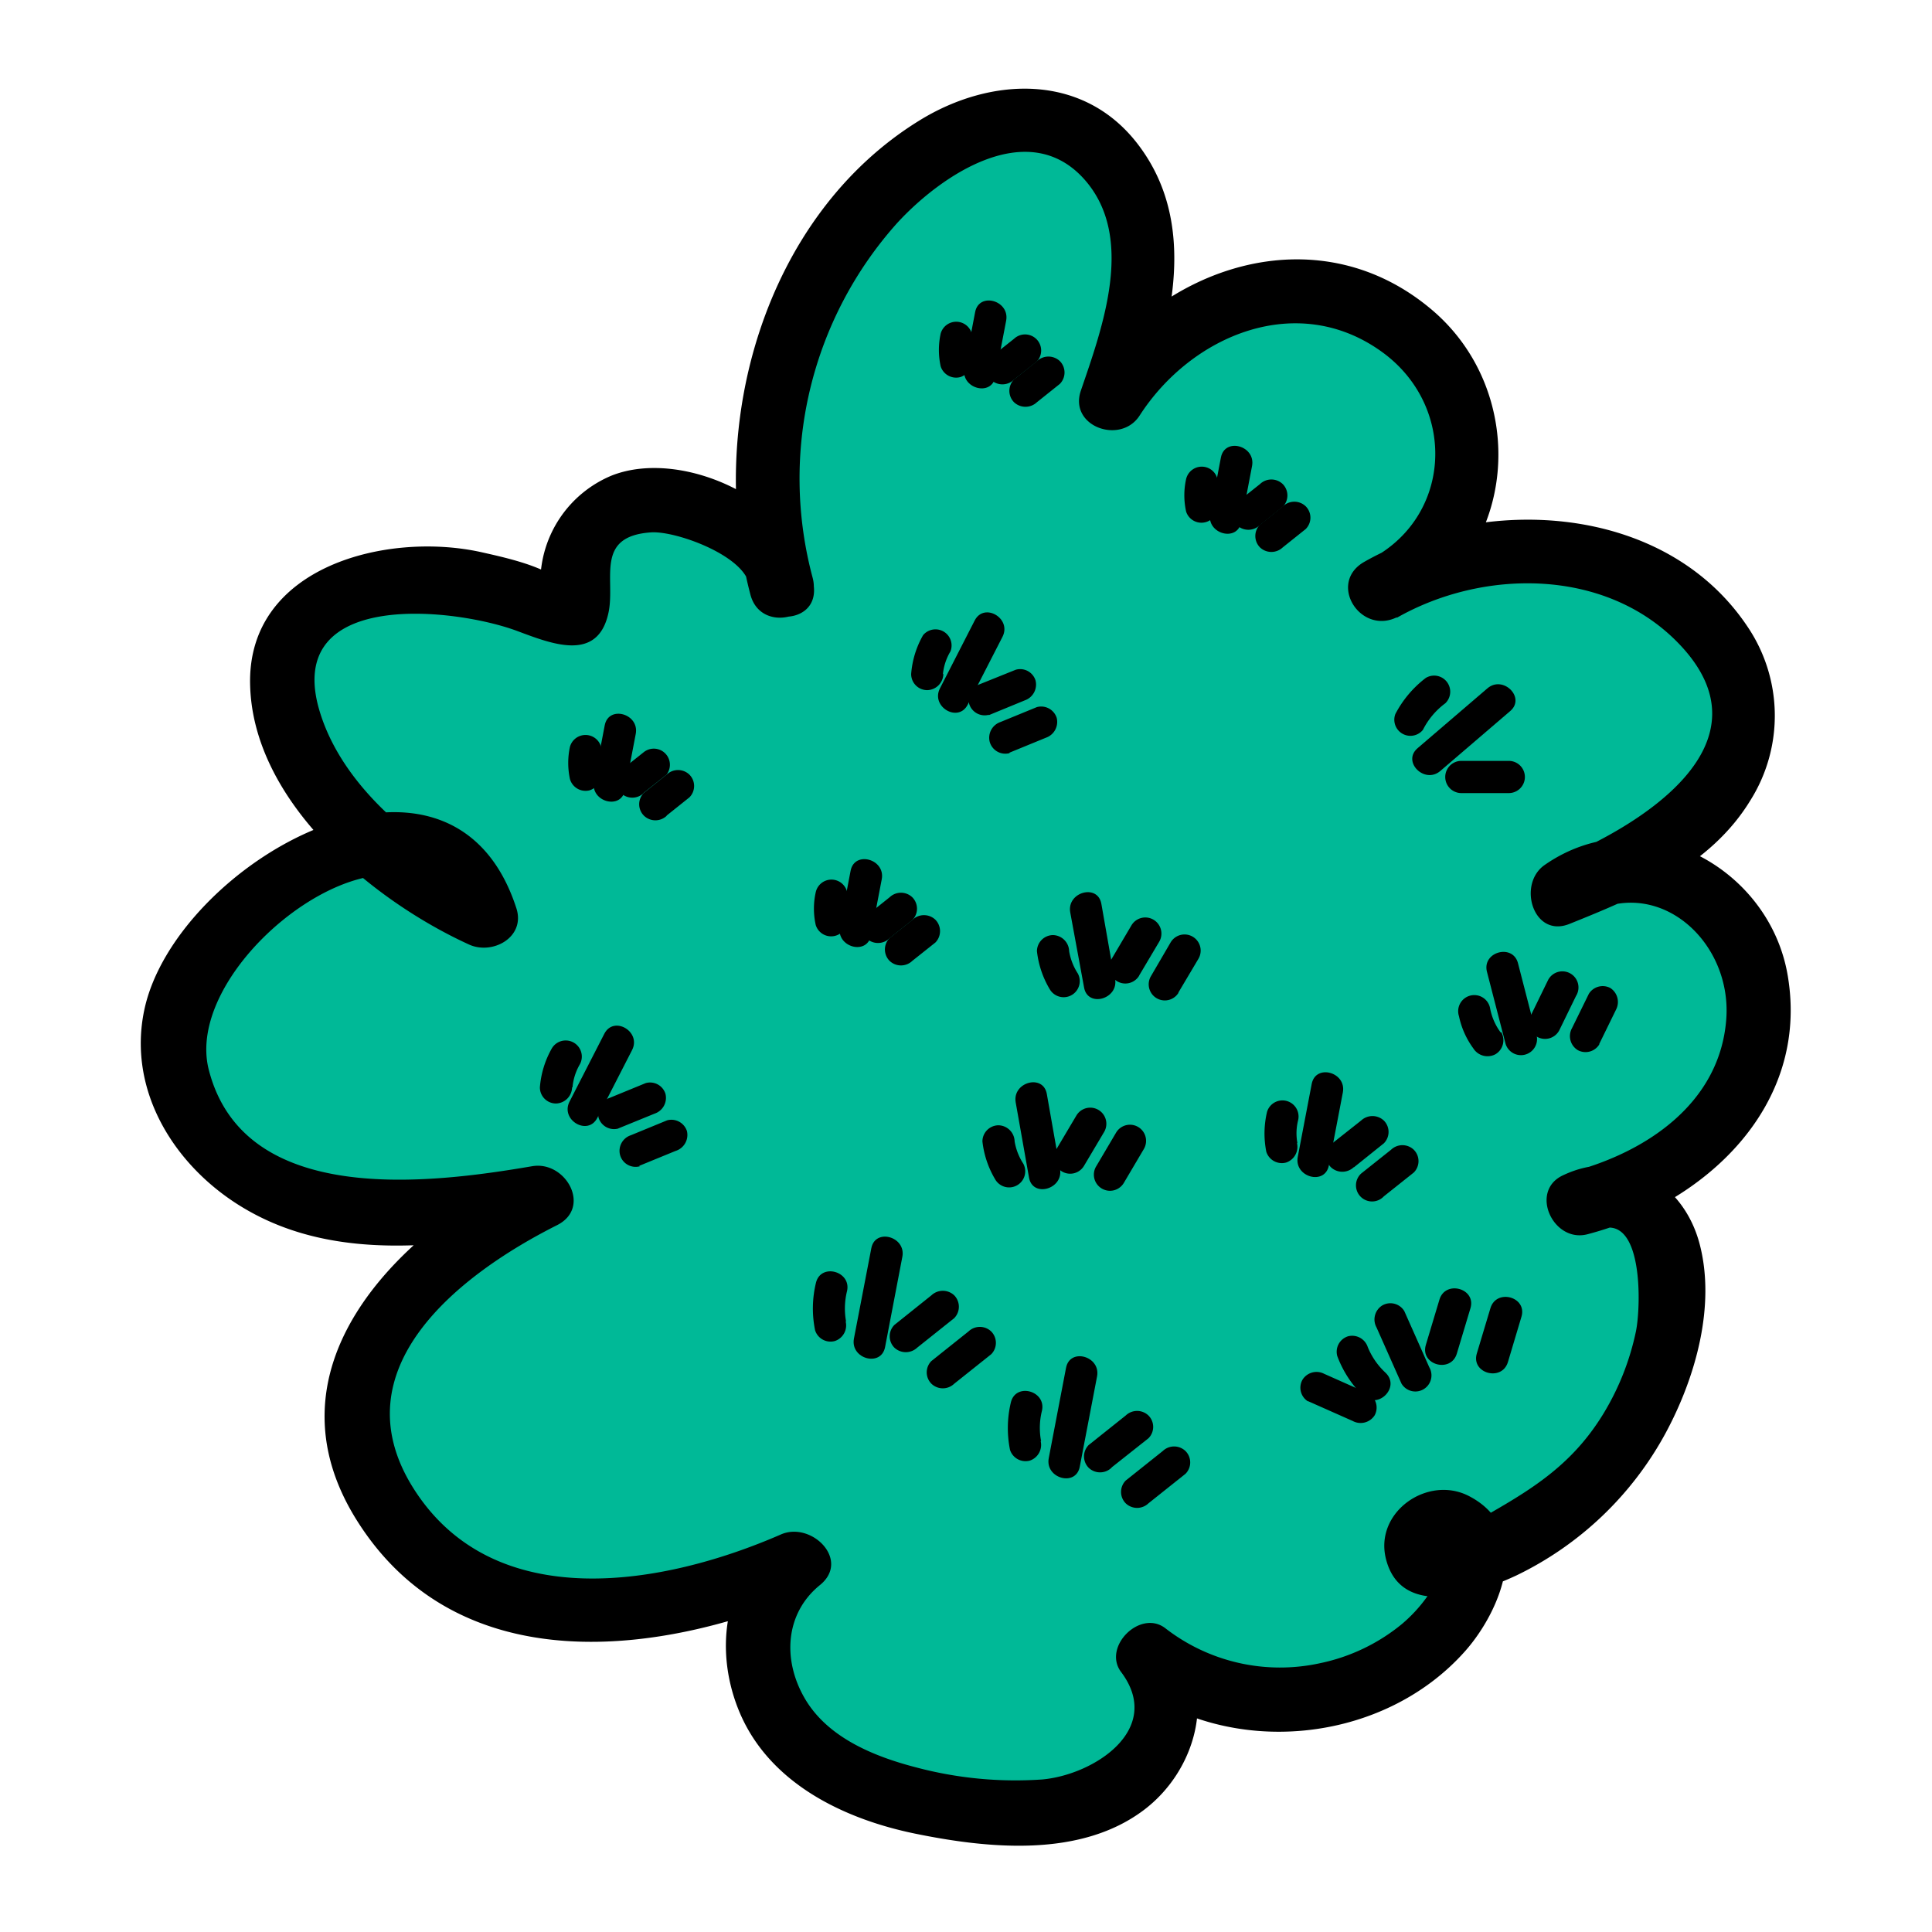<svg xmlns="http://www.w3.org/2000/svg" viewBox="0 0 180 180"><defs><style>.a{fill:#00b997;}</style></defs><title>bush-2</title><path class="a" d="M72.82,54.62a38.34,38.34,0,0,1,10.71-38C88,12.53,94.44,9.5,99.87,12.06c4.22,2,6.45,6.86,6.61,11.52s-1.37,9.19-2.89,13.6c3.5-5.88,10-10.07,16.83-10.14s13.68,4.36,15.8,10.87-1.2,14.5-7.55,17a25.69,25.69,0,0,1,25.15-.68c4.58,2.47,8.56,6.9,8.68,12.1.1,4.26-2.43,8.24-5.74,10.93s-7.33,4.3-11.28,5.88c4.61-3.72,12.17-2.24,15.77,2.48s3.38,11.68.3,16.75-8.6,8.34-14.38,9.69c2.19-1.52,5.44-.45,7,1.7s1.82,5,1.62,7.66a28,28,0,0,1-19.89,24.16c-1.16.32-2.57.5-3.42-.34-1.18-1.18.06-3.5,1.73-3.55s3,1.57,3.2,3.22a7.6,7.6,0,0,1-1.45,4.69c-5.92,9.34-20.43,11.66-29,4.65,3.24,3.46,1.38,9.61-2.58,12.23s-9.06,2.62-13.78,2.11c-6.13-.66-12.59-2.22-16.77-6.75s-4.71-12.78.35-16.29c-8.14,3.68-17.38,6-26,3.69s-16-10.69-14.86-19.55c1.14-8.56,9.24-14.32,17-18.14-6.91,1.19-14.07,2.37-20.85.6s-13.11-7.33-13.4-14.34c-.25-6,3.88-11.36,8.7-14.92,3.28-2.42,7.17-4.33,11.25-4.21s8.26,2.74,9.15,6.72A36.44,36.44,0,0,1,29.27,72c-2.4-3.69-4.1-8.49-2.08-12.39C29.06,56,33.42,54.49,37.44,54c9.2-1.23,17.49,6.21,16.17,2.13s1.87-8.94,6.13-9.44,13.16,3.68,13.08,8"/><path d="M75.71,53.82a35.68,35.68,0,0,1,7.84-33c4.06-4.45,12.18-10,17.45-4.14,4.84,5.4,1.7,13.85-.3,19.72-1.14,3.33,3.71,5.07,5.48,2.31,4.86-7.53,14.75-11.63,22.62-5.89,7.11,5.19,6.48,15.78-1.65,19.55l3,5.18c8-4.55,19.31-4.65,26.12,2.27,9.37,9.51-3.71,17.31-11.62,20.48L147,85.76c6.89-4.8,14.42,1.62,13.83,9.22-.6,7.83-7.48,12.39-14.45,14.22l2.31,5.48c4.47-2.1,4.21,7.1,3.72,9.39a24.3,24.3,0,0,1-3,7.6c-3.29,5.42-7.68,7.64-12.92,10.64l-1.33.41a10.49,10.49,0,0,1-2.25,6.11,13.85,13.85,0,0,1-2.3,2.48,17.66,17.66,0,0,1-7.64,3.65,17.43,17.43,0,0,1-14.41-3.27c-2.34-1.78-5.88,1.76-4.1,4.1,4,5.34-2.56,9.58-7.38,10a36,36,0,0,1-11.74-1.13c-3.86-1-8.15-2.73-10.3-6.32s-1.94-8,1.36-10.67c2.86-2.33-.8-5.95-3.64-4.71-10.86,4.74-26.7,7.61-34.23-4.28-7.08-11.2,4.35-20,13.38-24.54,3.24-1.64.82-6-2.31-5.49-9.52,1.63-26.8,3.83-30.13-8.91C16.67,89.21,38.21,73.59,42.32,86.23l4.41-3.39c-6.95-3.18-15-9.22-17.09-17.07-2.82-10.87,12.73-9.13,18.5-7,3.23,1.2,7.58,3,8.56-1.73.64-3.12-1.31-7.08,3.95-7.44,2.34-.16,8.84,2.21,9.17,5,.44,3.79,6.45,3.84,6,0-.89-7.56-12-13-18.84-10.29a10.78,10.78,0,0,0-6.64,9.88c0,2-.41,3.29,1.75,1.41,2.4-2.08,1-.95-.42-1.87-1.79-1.17-4.8-1.83-6.85-2.29-8.68-1.92-21.7,1.26-21.52,12.24S34.69,83.89,43.7,88c2.19,1,5.28-.68,4.41-3.38C42,65.77,16.3,80.47,13.44,94.11c-1.6,7.61,2.92,14.7,9.33,18.48,8.63,5.11,19,3.48,28.39,1.88L48.84,109c-12.1,6.12-24.51,18.61-15.53,32.75,9.51,15,28.39,12.57,42.44,6.43l-3.64-4.71c-4.82,3.92-5.53,10.6-3.18,16.12,2.8,6.56,9.66,9.87,16.3,11.24,6.83,1.4,15.4,2.27,21.32-2.18,4.86-3.65,6.89-10.8,3-15.87l-4.11,4.1c9.19,7,23.43,5.61,31.1-3.09,3.36-3.82,6.35-11.27.33-14.4-3.84-2-8.86,1.48-7.74,5.87,1.44,5.65,8.59,3.19,12.15,1.52a31.23,31.23,0,0,0,13.91-13.28c2.76-5.12,4.69-11.84,3.15-17.64s-7.2-9-12.74-6.35c-3.14,1.48-.89,6.33,2.31,5.48,10.92-2.86,20.71-11.9,18.65-24.09-1.73-10.27-13.7-16.55-22.65-10.31-2.57,1.79-1.06,6.84,2.31,5.49,6.37-2.56,13.14-5.39,16.87-11.53a14.81,14.81,0,0,0-.3-16.2c-7.7-11.49-24.55-12.33-35.69-6-3.41,1.95-.42,6.79,3,5.18,11.47-5.32,12.61-21,3.12-28.82C122.59,19.9,108,24.8,101,35.66L106.49,38c2.68-7.89,5.11-17.15-.4-24.46C101,6.77,92.35,7.1,85.67,11.22c-14.46,8.9-19.92,28.42-15.75,44.2,1,3.73,6.78,2.15,5.79-1.6Z"/><path d="M132.57,68a7,7,0,0,1,2.09-2.48,1.5,1.5,0,0,0-1.82-2.36A10.07,10.07,0,0,0,130,66.53,1.5,1.5,0,0,0,132.57,68Z"/><path d="M134.19,71.83l6.51-5.58c1.47-1.25-.66-3.37-2.12-2.12l-6.51,5.58c-1.47,1.26.66,3.37,2.12,2.12Z"/><path d="M136.15,73.89h4.42a1.5,1.5,0,0,0,0-3h-4.42a1.5,1.5,0,0,0,0,3Z"/><path d="M97,134.29a6.59,6.59,0,0,1,.07-2.83c.45-1.88-2.44-2.68-2.89-.8a10.3,10.3,0,0,0-.08,4.42,1.52,1.52,0,0,0,1.85,1,1.54,1.54,0,0,0,1-1.84Z"/><path d="M100.6,136.65l1.61-8.41c.36-1.89-2.53-2.7-2.89-.8l-1.61,8.41c-.36,1.89,2.53,2.7,2.89.8Z"/><path d="M103.59,136.7,107,134a1.5,1.5,0,0,0,0-2.12,1.53,1.53,0,0,0-2.12,0l-3.45,2.75a1.51,1.51,0,0,0,0,2.12,1.53,1.53,0,0,0,2.12,0Z"/><path d="M107,140.06l3.45-2.75a1.5,1.5,0,0,0,0-2.12,1.53,1.53,0,0,0-2.12,0l-3.45,2.75a1.51,1.51,0,0,0,0,2.12,1.53,1.53,0,0,0,2.12,0Z"/><path d="M78.83,123.14a6.76,6.76,0,0,1,.08-2.83c.45-1.87-2.44-2.67-2.89-.79a10.14,10.14,0,0,0-.08,4.42,1.51,1.51,0,0,0,1.84,1,1.53,1.53,0,0,0,1-1.85Z"/><path d="M82.46,125.51l1.61-8.42c.36-1.88-2.53-2.69-2.89-.8l-1.62,8.42c-.36,1.89,2.53,2.69,2.9.8Z"/><path d="M85.45,125.56l3.45-2.75a1.52,1.52,0,0,0,0-2.13,1.55,1.55,0,0,0-2.12,0l-3.45,2.76a1.5,1.5,0,0,0,0,2.12,1.55,1.55,0,0,0,2.12,0Z"/><path d="M88.9,128.92l3.45-2.75a1.51,1.51,0,0,0,0-2.12,1.53,1.53,0,0,0-2.12,0l-3.45,2.75a1.5,1.5,0,0,0,0,2.12,1.53,1.53,0,0,0,2.12,0Z"/><path d="M129.05,127.86a6.73,6.73,0,0,1-1.62-2.36,1.53,1.53,0,0,0-1.84-1,1.51,1.51,0,0,0-1,1.84,10.13,10.13,0,0,0,2.39,3.69c1.39,1.34,3.51-.78,2.12-2.12Z"/><path d="M133.16,127.38l-2.32-5.22a1.51,1.51,0,0,0-2.05-.54,1.54,1.54,0,0,0-.54,2.06l2.32,5.22a1.5,1.5,0,0,0,2.59-1.52Z"/><path d="M135.73,126.11l1.27-4.23c.55-1.85-2.34-2.64-2.89-.8l-1.27,4.23c-.55,1.86,2.34,2.65,2.89.8Z"/><path d="M140.49,126.9l1.26-4.22c.56-1.86-2.34-2.65-2.89-.8l-1.27,4.23c-.55,1.85,2.34,2.64,2.9.79Z"/><path d="M121.84,130.53l4.19,1.86a1.55,1.55,0,0,0,2.05-.54,1.52,1.52,0,0,0-.54-2l-4.18-1.86a1.54,1.54,0,0,0-2,.54,1.5,1.5,0,0,0,.53,2.05Z"/><path d="M120.88,106.52a5,5,0,0,1,.06-2.14,1.5,1.5,0,0,0-2.89-.8,8.69,8.69,0,0,0-.07,3.73,1.52,1.52,0,0,0,1.85,1,1.54,1.54,0,0,0,1-1.84Z"/><path d="M123.81,108.58l1.3-6.8c.36-1.89-2.53-2.69-2.9-.8l-1.3,6.8c-.36,1.89,2.53,2.7,2.9.8Z"/><path d="M126.15,108.75l2.78-2.23a1.5,1.5,0,0,0,0-2.12,1.55,1.55,0,0,0-2.12,0L124,106.62a1.51,1.51,0,0,0,0,2.13,1.55,1.55,0,0,0,2.12,0Z"/><path d="M128.93,111.46l2.79-2.22a1.5,1.5,0,0,0,0-2.12,1.53,1.53,0,0,0-2.12,0l-2.79,2.22a1.5,1.5,0,1,0,2.12,2.12Z"/><path d="M139.82,96.2a5.44,5.44,0,0,1-1-2.31,1.5,1.5,0,1,0-2.89.79,7.77,7.77,0,0,0,1.34,3,1.56,1.56,0,0,0,2.06.54,1.51,1.51,0,0,0,.53-2.06Z"/><path d="M143.16,96.45l-1.73-6.7c-.48-1.87-3.38-1.07-2.89.8l1.73,6.7a1.5,1.5,0,0,0,2.89-.8Z"/><path d="M145.27,96l1.56-3.2a1.5,1.5,0,1,0-2.59-1.51l-1.56,3.2A1.5,1.5,0,1,0,145.27,96Z"/><path d="M149,97.26l1.57-3.21a1.55,1.55,0,0,0-.54-2,1.52,1.52,0,0,0-2,.54l-1.57,3.2a1.53,1.53,0,0,0,.54,2.05,1.51,1.51,0,0,0,2-.53Z"/><path d="M87.85,62.8a5.12,5.12,0,0,1,.7-2.11A1.5,1.5,0,0,0,86,59.18a8.59,8.59,0,0,0-1.11,3.62,1.5,1.5,0,0,0,1.5,1.5,1.54,1.54,0,0,0,1.5-1.5Z"/><path d="M90.16,65.65l3.24-6.32c.88-1.72-1.71-3.24-2.59-1.52l-3.24,6.33c-.87,1.71,1.71,3.23,2.59,1.51Z"/><path d="M92.1,66.64l3.38-1.39a1.56,1.56,0,0,0,1-1.85,1.5,1.5,0,0,0-1.85-1L91.3,63.74a1.56,1.56,0,0,0-1,1.85,1.51,1.51,0,0,0,1.85,1Z"/><path d="M94.06,70.12l3.39-1.39a1.56,1.56,0,0,0,1-1.85,1.52,1.52,0,0,0-1.85-1l-3.39,1.39a1.55,1.55,0,0,0-1,1.85,1.51,1.51,0,0,0,1.84,1.05Z"/><path d="M100.42,90.7a5.46,5.46,0,0,1-.81-2.08,1.54,1.54,0,0,0-1.5-1.5,1.51,1.51,0,0,0-1.5,1.5,8.81,8.81,0,0,0,1.22,3.59,1.5,1.5,0,0,0,2.59-1.51Z"/><path d="M103.84,91.2l-1.23-7c-.34-1.89-3.23-1.09-2.9.8L101,92c.33,1.9,3.23,1.09,2.89-.8Z"/><path d="M106.13,90.89,108,87.74a1.5,1.5,0,0,0-2.59-1.52l-1.86,3.15a1.5,1.5,0,0,0,2.59,1.52Z"/><path d="M109.79,92.47l1.87-3.15a1.5,1.5,0,0,0-2.6-1.51L107.2,91a1.5,1.5,0,0,0,2.59,1.51Z"/><path d="M113.4,46.88a4.23,4.23,0,0,1,0-1.46,1.5,1.5,0,1,0-2.89-.8,7,7,0,0,0,0,3.05,1.5,1.5,0,0,0,2.89-.79Z"/><path d="M115.65,48.65l1-5.23c.36-1.89-2.53-2.7-2.9-.8l-1,5.23c-.36,1.89,2.53,2.69,2.89.8Z"/><path d="M117.37,48.93l2.14-1.71a1.51,1.51,0,0,0,0-2.12,1.53,1.53,0,0,0-2.12,0l-2.15,1.71a1.52,1.52,0,0,0,0,2.12,1.54,1.54,0,0,0,2.13,0Z"/><path d="M119.51,51l2.14-1.71a1.5,1.5,0,0,0,0-2.12,1.53,1.53,0,0,0-2.12,0l-2.14,1.71a1.51,1.51,0,0,0,0,2.12,1.54,1.54,0,0,0,2.12,0Z"/><path d="M90.49,33.33a4,4,0,0,1,.05-1.45,1.5,1.5,0,1,0-2.9-.8,7.13,7.13,0,0,0,0,3.05,1.51,1.51,0,0,0,1.84,1,1.54,1.54,0,0,0,1-1.85Z"/><path d="M92.74,35.1l1-5.22c.36-1.89-2.53-2.7-2.89-.8l-1,5.23c-.36,1.88,2.53,2.69,2.89.79Z"/><path d="M94.45,35.39l2.15-1.71a1.5,1.5,0,0,0-2.12-2.12l-2.15,1.71a1.51,1.51,0,0,0,0,2.12,1.55,1.55,0,0,0,2.12,0Z"/><path d="M96.6,37.48l2.14-1.71a1.51,1.51,0,0,0,0-2.13,1.55,1.55,0,0,0-2.12,0l-2.14,1.71a1.51,1.51,0,0,0,0,2.13,1.55,1.55,0,0,0,2.12,0Z"/><path d="M53.34,101.31A5.12,5.12,0,0,1,54,99.2a1.5,1.5,0,0,0-2.59-1.52,8.73,8.73,0,0,0-1.11,3.63,1.5,1.5,0,0,0,1.5,1.5,1.54,1.54,0,0,0,1.5-1.5Z"/><path d="M55.65,104.15l3.24-6.32c.88-1.72-1.71-3.24-2.59-1.51l-3.24,6.32c-.87,1.71,1.71,3.23,2.59,1.51Z"/><path d="M57.59,105.14,61,103.75A1.55,1.55,0,0,0,62,101.91a1.5,1.5,0,0,0-1.84-1l-3.39,1.39a1.54,1.54,0,0,0-1,1.84,1.51,1.51,0,0,0,1.85,1Z"/><path d="M59.55,108.62l3.39-1.39A1.56,1.56,0,0,0,64,105.38a1.52,1.52,0,0,0-1.85-1l-3.38,1.39a1.53,1.53,0,0,0-1,1.84,1.5,1.5,0,0,0,1.84,1.05Z"/><path d="M95.34,108.42a5.46,5.46,0,0,1-.81-2.08,1.54,1.54,0,0,0-1.5-1.5,1.51,1.51,0,0,0-1.5,1.5,8.81,8.81,0,0,0,1.22,3.59,1.5,1.5,0,0,0,2.59-1.51Z"/><path d="M98.76,108.92l-1.23-7c-.34-1.9-3.23-1.1-2.9.79l1.24,7c.33,1.9,3.22,1.09,2.89-.8Z"/><path d="M101,108.61l1.87-3.15a1.5,1.5,0,0,0-2.59-1.52l-1.87,3.15a1.5,1.5,0,0,0,2.59,1.52Z"/><path d="M104.71,110.2l1.86-3.15a1.5,1.5,0,0,0-2.59-1.52l-1.86,3.15a1.5,1.5,0,0,0,2.59,1.52Z"/><path d="M78.89,85.38a4.23,4.23,0,0,1,0-1.46,1.5,1.5,0,1,0-2.89-.79,7,7,0,0,0,0,3.05,1.5,1.5,0,0,0,2.89-.8Z"/><path d="M81.15,87.15l1-5.23c.36-1.88-2.53-2.69-2.9-.8l-1,5.23c-.36,1.89,2.53,2.7,2.9.8Z"/><path d="M82.86,87.43,85,85.72a1.51,1.51,0,0,0,0-2.12,1.53,1.53,0,0,0-2.12,0l-2.14,1.71a1.5,1.5,0,0,0,0,2.12,1.53,1.53,0,0,0,2.12,0Z"/><path d="M85,89.52l2.15-1.71a1.52,1.52,0,0,0,0-2.12,1.54,1.54,0,0,0-2.13,0L82.88,87.4a1.51,1.51,0,0,0,0,2.12,1.53,1.53,0,0,0,2.12,0Z"/><path d="M56,71.84A4,4,0,0,1,56,70.38a1.5,1.5,0,0,0-2.9-.8,7.13,7.13,0,0,0,0,3,1.51,1.51,0,0,0,1.84,1.05,1.53,1.53,0,0,0,1-1.84Z"/><path d="M58.23,73.61l1-5.23c.36-1.89-2.53-2.7-2.89-.8l-1,5.23c-.36,1.89,2.53,2.69,2.89.8Z"/><path d="M59.94,73.89l2.15-1.71A1.5,1.5,0,0,0,60,70.06l-2.15,1.71a1.51,1.51,0,0,0,0,2.12,1.53,1.53,0,0,0,2.12,0Z"/><path d="M62.09,76l2.14-1.71a1.5,1.5,0,0,0,0-2.12,1.53,1.53,0,0,0-2.12,0L60,73.86A1.5,1.5,0,0,0,60,76a1.53,1.53,0,0,0,2.12,0Z"/></svg>